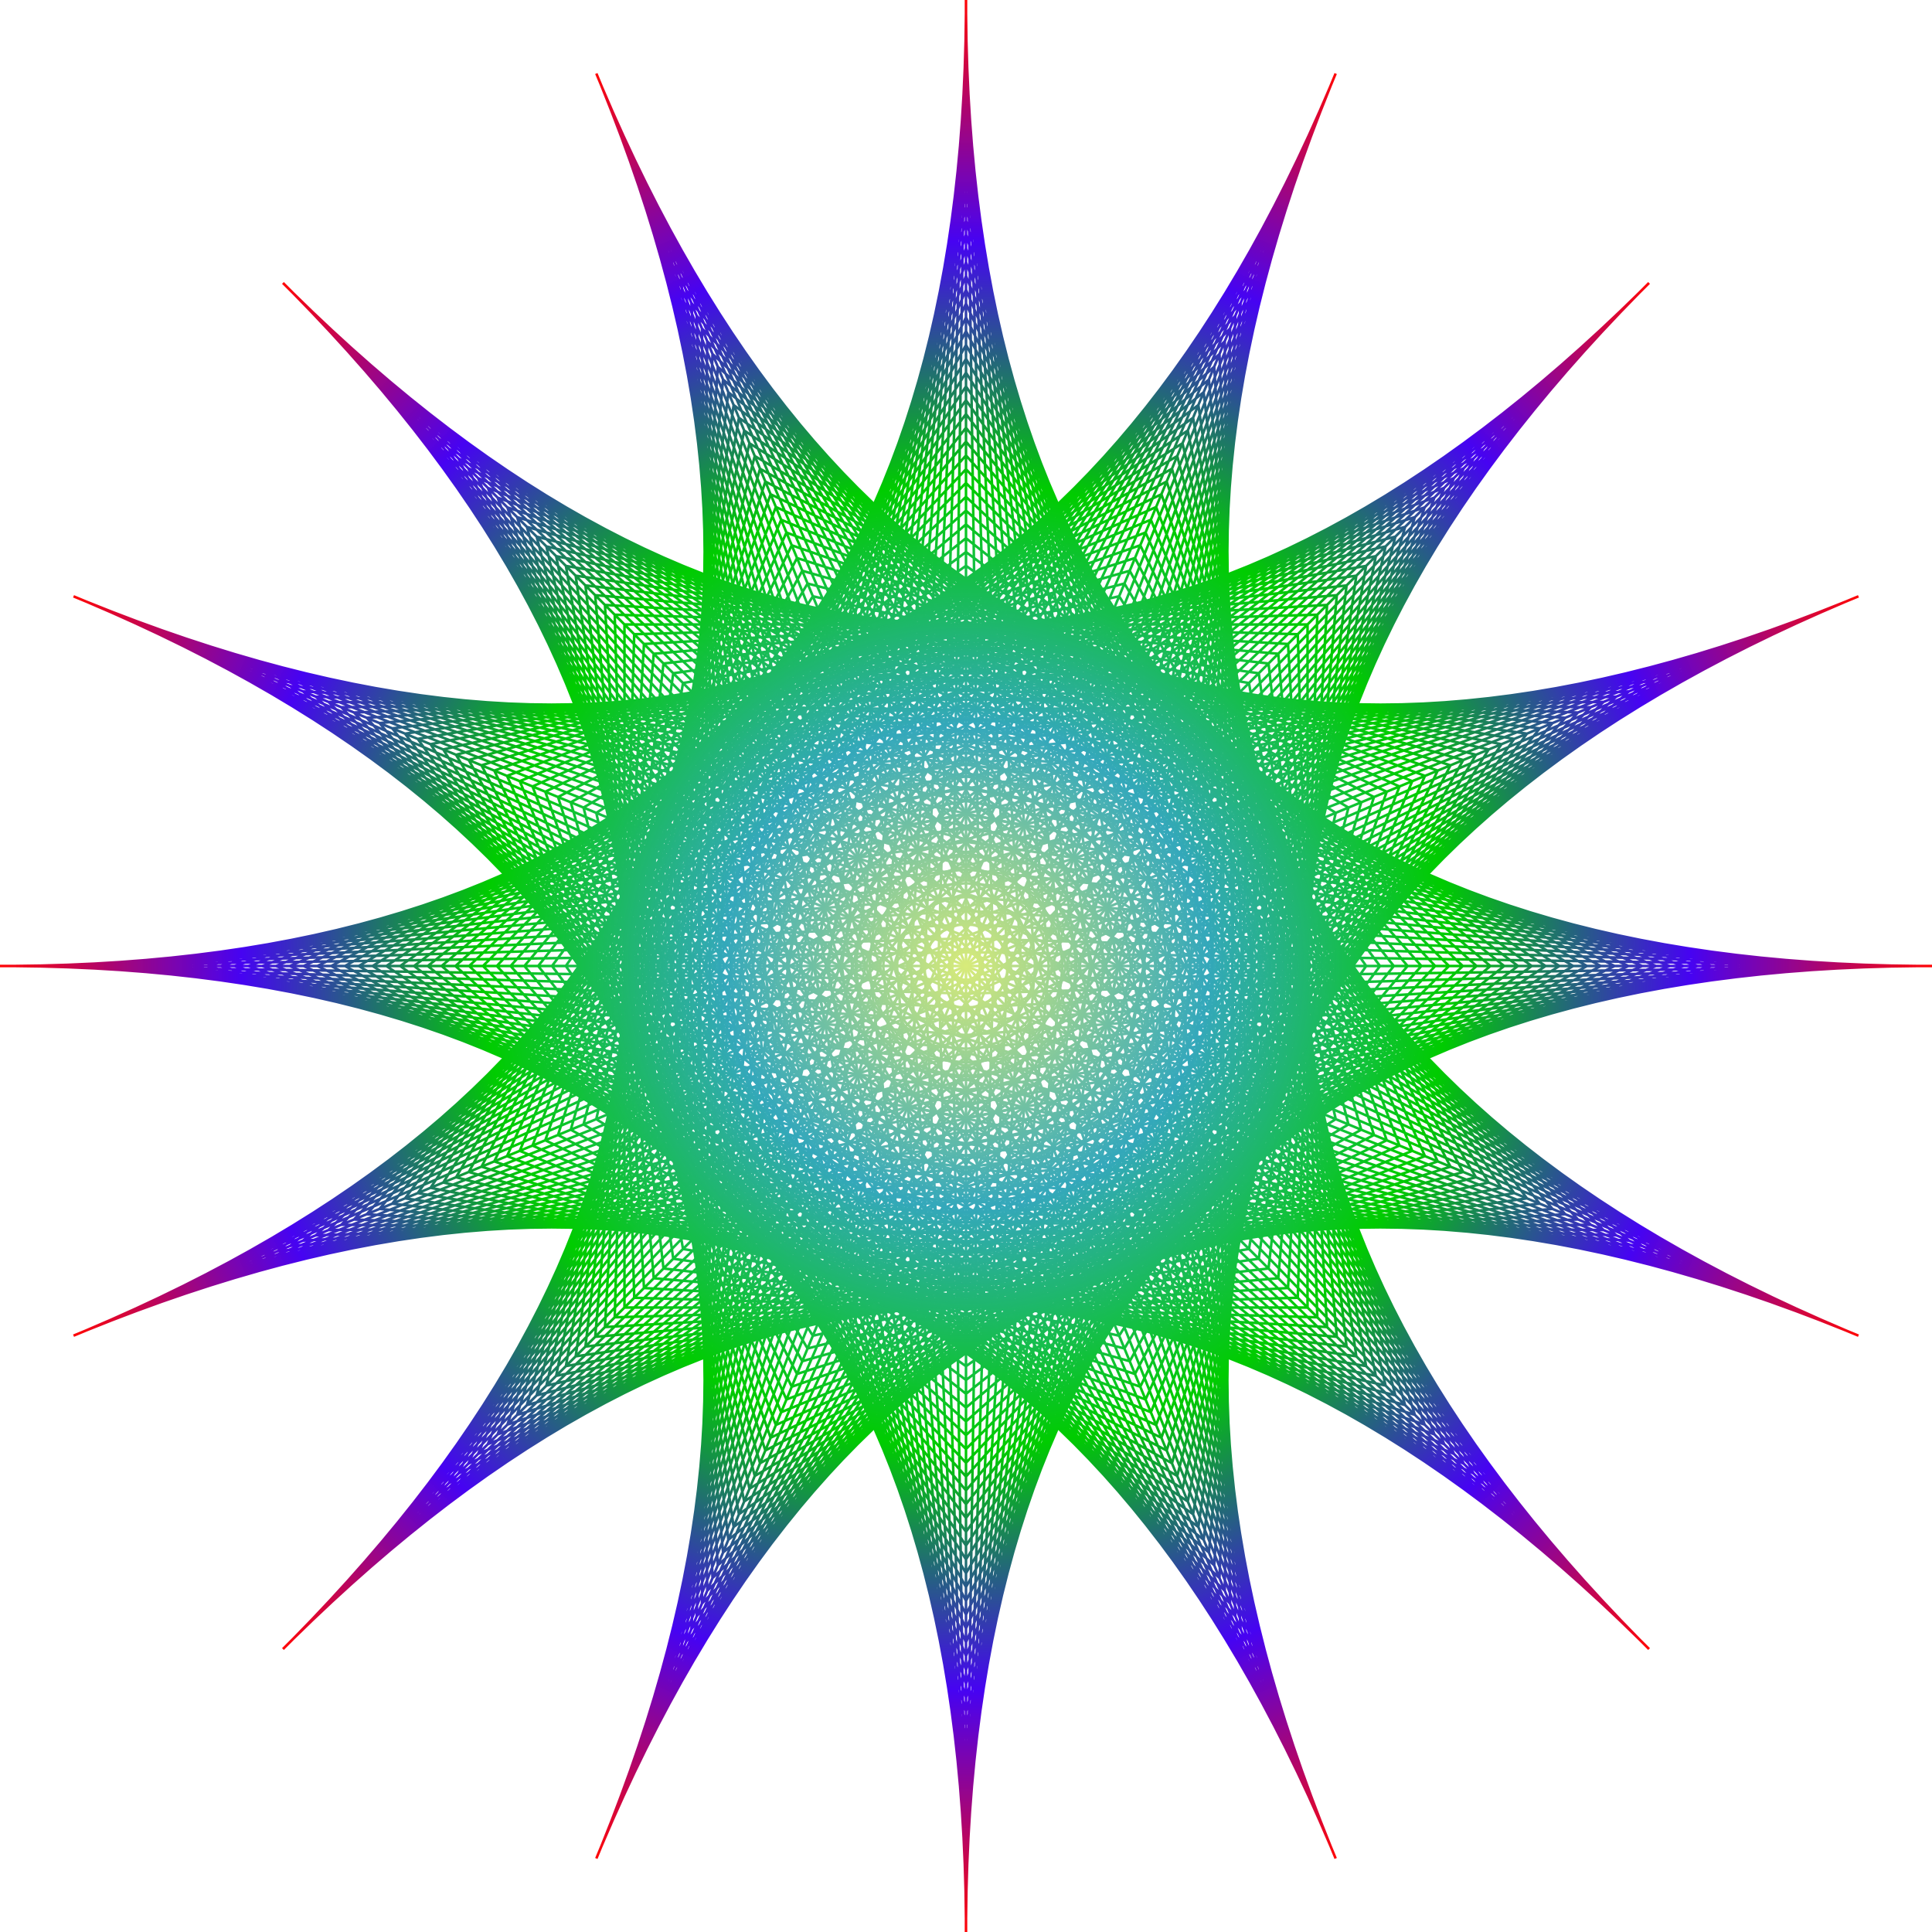 <?xml version="1.0" encoding="UTF-8" standalone="no"?>
<svg
   xmlns:dc="http://purl.org/dc/elements/1.1/"
   xmlns:cc="http://creativecommons.org/ns#"
   xmlns:rdf="http://www.w3.org/1999/02/22-rdf-syntax-ns#"
   xmlns:svg="http://www.w3.org/2000/svg"
   xmlns="http://www.w3.org/2000/svg"
   xmlns:xlink="http://www.w3.org/1999/xlink"
   xmlns:sodipodi="http://sodipodi.sourceforge.net/DTD/sodipodi-0.dtd"
   xmlns:inkscape="http://www.inkscape.org/namespaces/inkscape"
   width="200mm"
   height="200mm"
   viewBox="0 0 200 200"
   version="1.1"
   id="svg8"
   sodipodi:docname="16points.svg"
   inkscape:version="1.0.2 (e86c8708, 2021-01-15)">
  <defs
     id="defs2">
    <linearGradient
       inkscape:collect="always"
       id="linearGradient995">
      <stop
         style="stop-color:#d8eb7a;stop-opacity:1"
         offset="0"
         id="stop985" />
      <stop
         style="stop-color:#34a8bb;stop-opacity:0.992"
         offset="0.25"
         id="stop987" />
      <stop
         style="stop-color:#00cc00;stop-opacity:1"
         offset="0.5"
         id="stop989" />
      <stop
         style="stop-color:#4603f2;stop-opacity:1"
         offset="0.75"
         id="stop991" />
      <stop
         style="stop-color:#ff0000;stop-opacity:0.976"
         offset="1"
         id="stop993" />
    </linearGradient>
    <linearGradient
       inkscape:collect="always"
       id="linearGradient965">
      <stop
         style="stop-color:#d8eb7a;stop-opacity:1"
         offset="0"
         id="stop961" />
      <stop
         style="stop-color:#9aa8bb;stop-opacity:0"
         offset="0.25"
         id="stop971" />
      <stop
         style="stop-color:#000000;stop-opacity:0.498;"
         offset="0.5"
         id="stop969" />
      <stop
         style="stop-color:#000000;stop-opacity:0.247;"
         offset="0.75"
         id="stop973" />
      <stop
         style="stop-color:#ff0000;stop-opacity:0.976"
         offset="1"
         id="stop963" />
    </linearGradient>
    <radialGradient
       inkscape:collect="always"
       xlink:href="#linearGradient965"
       id="radialGradient967"
       cx="105"
       cy="148.5"
       fx="105"
       fy="148.5"
       r="100"
       gradientUnits="userSpaceOnUse"
       gradientTransform="rotate(-45,105,148.5)" />
    <radialGradient
       inkscape:collect="always"
       xlink:href="#linearGradient995"
       id="radialGradient983"
       gradientUnits="userSpaceOnUse"
       cx="105"
       cy="148.5"
       fx="105"
       fy="148.5"
       r="100"
       gradientTransform="rotate(-45,105,148.5)" />
    <radialGradient
       inkscape:collect="always"
       xlink:href="#linearGradient965"
       id="radialGradient999"
       gradientUnits="userSpaceOnUse"
       cx="105"
       cy="148.5"
       fx="105"
       fy="148.5"
       r="100" />
    <radialGradient
       inkscape:collect="always"
       xlink:href="#linearGradient995"
       id="radialGradient1001"
       gradientUnits="userSpaceOnUse"
       cx="105"
       cy="148.5"
       fx="105"
       fy="148.5"
       r="100" />
    <radialGradient
       inkscape:collect="always"
       xlink:href="#linearGradient965"
       id="radialGradient1005"
       gradientUnits="userSpaceOnUse"
       cx="105"
       cy="148.5"
       fx="105"
       fy="148.5"
       r="100"
       gradientTransform="rotate(22.5,105,148.5)" />
    <radialGradient
       inkscape:collect="always"
       xlink:href="#linearGradient995"
       id="radialGradient1007"
       gradientUnits="userSpaceOnUse"
       cx="105"
       cy="148.5"
       fx="105"
       fy="148.5"
       r="100"
       gradientTransform="rotate(22.5,105,148.5)" />
    <radialGradient
       inkscape:collect="always"
       xlink:href="#linearGradient965"
       id="radialGradient1011"
       gradientUnits="userSpaceOnUse"
       gradientTransform="rotate(67.5,105,148.5)"
       cx="105"
       cy="148.5"
       fx="105"
       fy="148.5"
       r="100" />
    <radialGradient
       inkscape:collect="always"
       xlink:href="#linearGradient995"
       id="radialGradient1013"
       gradientUnits="userSpaceOnUse"
       gradientTransform="rotate(67.5,105,148.5)"
       cx="105"
       cy="148.5"
       fx="105"
       fy="148.5"
       r="100" />
  </defs>
  <sodipodi:namedview
     id="base"
     pagecolor="#ffffff"
     bordercolor="#666666"
     borderopacity="1.0"
     inkscape:pageopacity="0.0"
     inkscape:pageshadow="2"
     inkscape:zoom="0.70514596"
     inkscape:cx="377.95276"
     inkscape:cy="377.95276"
     inkscape:document-units="mm"
     inkscape:current-layer="layer1"
     inkscape:document-rotation="0"
     showgrid="false"
     inkscape:window-width="1252"
     inkscape:window-height="747"
     inkscape:window-x="0"
     inkscape:window-y="25"
     inkscape:window-maximized="0"
     fit-margin-top="0"
     fit-margin-left="0"
     fit-margin-right="0"
     fit-margin-bottom="0" />
  <g
     inkscape:label="Layer 1"
     inkscape:groupmode="layer"
     id="layer1"
     transform="translate(-5,-48.5)">
    <g
       id="g1019">
      <path
         d="M 34.289,77.789 105,148.5 m 0,0 70.711,70.711 m -141.421,0 L 105,148.5 m 0,0 70.711,-70.711 M 105,148.5 175.711,77.789 M 105,148.5 34.289,219.211 M 105,148.5 34.289,219.211 M 105,148.5 175.711,77.789 M 106.01,149.51 174.701,78.799 M 106.01,149.51 35.299,218.201 M 103.99,147.49 35.299,218.201 M 103.99,147.49 174.701,78.799 M 107.02,150.52 173.69,79.81 M 107.02,150.52 36.31,217.19 M 102.98,146.48 36.31,217.19 M 102.98,146.48 173.69,79.81 M 108.03,151.53 172.68,80.82 M 108.03,151.53 37.32,216.18 M 101.97,145.47 37.32,216.18 M 101.97,145.47 172.68,80.82 M 109.041,152.541 171.67,81.83 M 109.041,152.541 38.33,215.17 M 100.959,144.459 38.33,215.17 M 100.959,144.459 171.67,81.83 M 110.051,153.551 170.66,82.84 M 110.051,153.551 39.34,214.16 M 99.949,143.449 39.34,214.16 M 99.949,143.449 170.66,82.84 M 111.061,154.561 169.65,83.85 M 111.061,154.561 40.35,213.15 M 98.939,142.439 40.35,213.15 M 98.939,142.439 169.65,83.85 M 112.071,155.571 168.64,84.86 M 112.071,155.571 41.36,212.14 M 97.929,141.429 41.36,212.14 M 97.929,141.429 168.64,84.86 M 113.081,156.581 167.629,85.871 M 113.081,156.581 42.371,211.129 M 96.919,140.419 42.371,211.129 M 96.919,140.419 167.629,85.871 M 114.091,157.591 166.619,86.881 M 114.091,157.591 43.381,210.119 M 95.909,139.409 43.381,210.119 M 95.909,139.409 166.619,86.881 M 115.102,158.602 165.609,87.891 M 115.102,158.602 44.391,209.109 M 94.898,138.398 44.391,209.109 M 94.898,138.398 165.609,87.891 M 116.112,159.612 164.599,88.901 M 116.112,159.612 45.401,208.099 M 93.888,137.388 45.401,208.099 M 93.888,137.388 164.599,88.901 M 117.122,160.622 163.589,89.911 M 117.122,160.622 46.411,207.089 M 92.878,136.378 46.411,207.089 M 92.878,136.378 163.589,89.911 m -45.457,71.721 44.447,-70.711 m -44.447,70.711 -70.711,44.447 m 44.447,-70.711 -44.447,70.711 m 44.447,-70.711 70.711,-44.447 m -43.437,71.721 42.426,-70.711 m -42.426,70.711 -70.711,42.426 M 90.858,134.358 48.431,205.069 M 90.858,134.358 161.569,91.931 m -41.416,71.721 40.406,-70.711 m -40.406,70.711 -70.711,40.406 M 89.848,133.348 49.442,204.058 M 89.848,133.348 160.558,92.942 m -39.396,71.721 38.386,-70.711 m -38.386,70.711 -70.711,38.386 m 38.386,-70.711 -38.386,70.711 m 38.386,-70.711 70.711,-38.386 m -37.376,71.721 36.365,-70.711 m -36.365,70.711 -70.711,36.365 M 87.827,131.327 51.462,202.038 M 87.827,131.327 158.538,94.962 m -35.355,71.721 34.345,-70.711 m -34.345,70.711 -70.711,34.345 M 86.817,130.317 52.472,201.028 M 86.817,130.317 157.528,95.972 M 124.193,167.693 156.518,96.982 M 124.193,167.693 53.482,200.018 M 85.807,129.307 53.482,200.018 M 85.807,129.307 156.518,96.982 M 125.203,168.703 155.508,97.992 M 125.203,168.703 54.492,199.008 M 84.797,128.297 54.492,199.008 M 84.797,128.297 155.508,97.992 M 126.213,169.713 154.497,99.003 M 126.213,169.713 55.503,197.997 m 28.284,-70.711 -28.284,70.711 M 83.787,127.287 154.497,99.003 m -27.274,71.721 26.264,-70.711 m -26.264,70.711 -70.711,26.264 m 26.264,-70.711 -26.264,70.711 m 26.264,-70.711 70.711,-26.264 m -25.254,71.721 24.244,-70.711 m -24.244,70.711 -70.711,24.244 m 24.244,-70.711 -24.244,70.711 m 24.244,-70.711 70.711,-24.244 m -23.234,71.721 22.223,-70.711 m -22.223,70.711 -70.711,22.223 m 22.223,-70.711 -22.223,70.711 m 22.223,-70.711 70.711,-22.223 m -21.213,71.721 20.203,-70.711 m -20.203,70.711 -70.711,20.203 m 20.203,-70.711 -20.203,70.711 m 20.203,-70.711 70.711,-20.203 m -19.193,71.721 18.183,-70.711 m -18.183,70.711 -70.711,18.183 M 78.736,122.236 60.553,192.947 m 18.183,-70.711 70.711,-18.183 m -17.173,71.721 16.162,-70.711 m -16.162,70.711 -70.711,16.162 m 16.162,-70.711 -16.162,70.711 m 16.162,-70.711 70.711,-16.162 m -15.152,71.721 14.142,-70.711 m -14.142,70.711 -70.711,14.142 m 14.142,-70.711 -14.142,70.711 m 14.142,-70.711 70.711,-14.142 m -13.132,71.721 12.122,-70.711 m -12.122,70.711 -70.711,12.122 M 75.706,119.206 63.584,189.916 M 75.706,119.206 146.416,107.084 M 135.305,178.805 145.406,108.094 M 135.305,178.805 64.594,188.906 M 74.695,118.195 64.594,188.906 M 74.695,118.195 145.406,108.094 m -9.091,71.721 8.081,-70.711 m -8.081,70.711 -70.711,8.081 m 8.081,-70.711 -8.081,70.711 m 8.081,-70.711 70.711,-8.081 m -7.071,71.721 6.061,-70.711 m -6.061,70.711 -70.711,6.061 m 6.061,-70.711 -6.061,70.711 m 6.061,-70.711 70.711,-6.061 m -5.051,71.721 4.041,-70.711 m -4.041,70.711 -70.711,4.041 m 4.041,-70.711 -4.041,70.711 m 4.041,-70.711 70.711,-4.041 m -3.03,71.721 2.02,-70.711 m -2.02,70.711 -70.711,2.02 m 2.02,-70.711 -2.02,70.711 m 2.02,-70.711 70.711,-2.02 m -1.01,71.721 v -70.711 m 0,70.711 H 69.645 m 0,-70.711 v 70.711 m 0,-70.711 h 70.711 m 1.01,71.721 -2.02,-70.711 m 2.02,70.711 -70.711,-2.02 m -2.02,-70.711 2.02,70.711 m -2.02,-70.711 70.711,2.02 m 3.03,71.721 -4.041,-70.711 m 4.041,70.711 -70.711,-4.041 m -4.041,-70.711 4.041,70.711 m -4.041,-70.711 70.711,4.041 m 5.051,71.721 -6.061,-70.711 m 6.061,70.711 -70.711,-6.061 m -6.061,-70.711 6.061,70.711 m -6.061,-70.711 70.711,6.061 m 7.071,71.721 -8.081,-70.711 m 8.081,70.711 -70.711,-8.081 m -8.081,-70.711 8.081,70.711 m -8.081,-70.711 70.711,8.081 m 9.091,71.721 -10.102,-70.711 M 145.406,188.906 74.695,178.805 m -10.102,-70.711 10.102,70.711 m -10.102,-70.711 70.711,10.102 m 11.112,71.721 -12.122,-70.711 m 12.122,70.711 -70.711,-12.122 m -12.122,-70.711 12.122,70.711 m -12.122,-70.711 70.711,12.122 m 13.132,71.721 -14.142,-70.711 m 14.142,70.711 -70.711,-14.142 m -14.142,-70.711 14.142,70.711 m -14.142,-70.711 70.711,14.142 m 15.152,71.721 -16.162,-70.711 m 16.162,70.711 -70.711,-16.162 m -16.162,-70.711 16.162,70.711 m -16.162,-70.711 70.711,16.162 m 17.173,71.721 -18.183,-70.711 m 18.183,70.711 -70.711,-18.183 m -18.183,-70.711 18.183,70.711 m -18.183,-70.711 70.711,18.183 m 19.193,71.721 -20.203,-70.711 m 20.203,70.711 -70.711,-20.203 m -20.203,-70.711 20.203,70.711 m -20.203,-70.711 70.711,20.203 m 21.213,71.721 -22.223,-70.711 m 22.223,70.711 -70.711,-22.223 m -22.223,-70.711 22.223,70.711 m -22.223,-70.711 70.711,22.223 m 23.234,71.721 -24.244,-70.711 m 24.244,70.711 -70.711,-24.244 m -24.244,-70.711 24.244,70.711 m -24.244,-70.711 70.711,24.244 m 25.254,71.721 -26.264,-70.711 m 26.264,70.711 -70.711,-26.264 M 56.513,100.013 82.777,170.723 M 56.513,100.013 127.223,126.277 M 154.497,197.997 126.213,127.287 M 154.497,197.997 83.787,169.713 M 55.503,99.003 83.787,169.713 M 55.503,99.003 126.213,127.287 m 29.294,71.721 -30.305,-70.711 m 30.305,70.711 -70.711,-30.305 M 54.492,97.992 84.797,168.703 M 54.492,97.992 125.203,128.297 M 156.518,200.018 124.193,129.307 M 156.518,200.018 85.807,167.693 M 53.482,96.982 85.807,167.693 M 53.482,96.982 124.193,129.307 m 33.335,71.721 -34.345,-70.711 m 34.345,70.711 -70.711,-34.345 M 52.472,95.972 86.817,166.683 M 52.472,95.972 l 70.711,34.345 m 35.355,71.721 -36.365,-70.711 m 36.365,70.711 -70.711,-36.365 M 51.462,94.962 87.827,165.673 M 51.462,94.962 122.173,131.327 m 37.376,71.721 -38.386,-70.711 m 38.386,70.711 -70.711,-38.386 M 50.452,93.952 88.838,164.662 m -38.386,-70.711 70.711,38.386 m 39.396,71.721 -40.406,-70.711 m 40.406,70.711 -70.711,-40.406 M 49.442,92.942 89.848,163.652 M 49.442,92.942 120.152,133.348 m 41.416,71.721 -42.426,-70.711 m 42.426,70.711 -70.711,-42.426 M 48.431,91.931 90.858,162.642 M 48.431,91.931 119.142,134.358 m 43.437,71.721 -44.447,-70.711 m 44.447,70.711 -70.711,-44.447 M 47.421,90.921 91.868,161.632 M 47.421,90.921 118.132,135.368 m 45.457,71.721 -46.467,-70.711 m 46.467,70.711 -70.711,-46.467 M 46.411,89.911 92.878,160.622 M 46.411,89.911 117.122,136.378 M 164.599,208.099 116.112,137.388 M 164.599,208.099 93.888,159.612 M 45.401,88.901 93.888,159.612 M 45.401,88.901 116.112,137.388 m 49.497,71.721 -50.508,-70.711 m 50.508,70.711 -70.711,-50.508 M 44.391,87.891 94.898,158.602 M 44.391,87.891 115.102,138.398 m 51.518,71.721 -52.528,-70.711 m 52.528,70.711 -70.711,-52.528 M 43.381,86.881 95.909,157.591 M 43.381,86.881 114.091,139.409 m 53.538,71.721 -54.548,-70.711 m 54.548,70.711 -70.711,-54.548 M 42.371,85.871 96.919,156.581 M 42.371,85.871 113.081,140.419 m 55.558,71.721 -56.569,-70.711 m 56.569,70.711 -70.711,-56.569 M 41.36,84.86 97.929,155.571 M 41.36,84.86 112.071,141.429 m 57.579,71.721 -58.589,-70.711 m 58.589,70.711 -70.711,-58.589 M 40.35,83.85 98.939,154.561 M 40.35,83.85 111.061,142.439 m 59.599,71.721 -60.609,-70.711 m 60.609,70.711 -70.711,-60.609 M 39.34,82.84 99.949,153.551 M 39.34,82.84 110.051,143.449 m 61.619,71.721 -62.629,-70.711 m 62.629,70.711 -70.711,-62.629 M 38.33,81.83 100.959,152.541 M 38.33,81.83 109.041,144.459 m 63.64,71.721 -64.65,-70.711 m 64.65,70.711 -70.711,-64.65 M 37.32,80.82 101.97,151.53 M 37.32,80.82 108.03,145.47 M 173.69,217.19 107.02,146.48 M 173.69,217.19 102.98,150.52 M 36.31,79.81 102.98,150.52 M 36.31,79.81 107.02,146.48 m 67.68,71.721 -68.69,-70.711 m 68.69,70.711 -70.711,-68.69 M 35.299,78.799 103.99,149.51 M 35.299,78.799 106.01,147.49"
         style="fill:url(#radialGradient967);fill-opacity:1;stroke:url(#radialGradient983);stroke-width:0.265;stroke-linecap:butt;stroke-linejoin:miter;stroke-opacity:1"
         id="path133" />
      <path
         d="M 105,48.5 V 148.5 m 0,0 v 100 M 5,148.5 H 105 m 0,0 h 100 m -100,0 h 100 m -100,0 H 5 M 105,148.5 H 5 M 105,148.5 H 205 M 105,149.929 203.571,148.5 M 105,149.929 6.429,148.5 M 105,147.071 6.429,148.5 M 105,147.071 203.571,148.5 M 105,151.357 202.143,148.5 M 105,151.357 7.857,148.5 M 105,145.643 7.857,148.5 M 105,145.643 202.143,148.5 M 105,152.786 200.714,148.5 M 105,152.786 9.286,148.5 M 105,144.214 9.286,148.5 M 105,144.214 200.714,148.5 M 105,154.214 199.286,148.5 M 105,154.214 10.714,148.5 M 105,142.786 10.714,148.5 M 105,142.786 199.286,148.5 M 105,155.643 197.857,148.5 M 105,155.643 12.143,148.5 M 105,141.357 12.143,148.5 M 105,141.357 197.857,148.5 M 105,157.071 196.429,148.5 M 105,157.071 13.571,148.5 M 105,139.929 13.571,148.5 M 105,139.929 196.429,148.5 M 105,158.5 l 90,-10 m -90,10 -90,-10 m 90,-10 -90,10 m 90,-10 90,10 M 105,159.929 193.571,148.5 M 105,159.929 16.429,148.5 M 105,137.071 16.429,148.5 M 105,137.071 193.571,148.5 M 105,161.357 192.143,148.5 M 105,161.357 17.857,148.5 M 105,135.643 17.857,148.5 M 105,135.643 192.143,148.5 M 105,162.786 190.714,148.5 M 105,162.786 19.286,148.5 M 105,134.214 19.286,148.5 M 105,134.214 190.714,148.5 M 105,164.214 189.286,148.5 M 105,164.214 20.714,148.5 M 105,132.786 20.714,148.5 M 105,132.786 189.286,148.5 M 105,165.643 187.857,148.5 M 105,165.643 22.143,148.5 M 105,131.357 22.143,148.5 M 105,131.357 187.857,148.5 M 105,167.071 186.429,148.5 M 105,167.071 23.571,148.5 M 105,129.929 23.571,148.5 M 105,129.929 186.429,148.5 M 105,168.5 185,148.5 M 105,168.5 25,148.5 M 105,128.5 25,148.5 M 105,128.5 l 80,20 M 105,169.929 183.571,148.5 M 105,169.929 26.429,148.5 M 105,127.071 26.429,148.5 M 105,127.071 183.571,148.5 M 105,171.357 182.143,148.5 M 105,171.357 27.857,148.5 M 105,125.643 27.857,148.5 M 105,125.643 182.143,148.5 M 105,172.786 180.714,148.5 M 105,172.786 29.286,148.5 M 105,124.214 29.286,148.5 M 105,124.214 180.714,148.5 M 105,174.214 179.286,148.5 M 105,174.214 30.714,148.5 M 105,122.786 30.714,148.5 M 105,122.786 179.286,148.5 M 105,175.643 177.857,148.5 M 105,175.643 32.143,148.5 M 105,121.357 32.143,148.5 M 105,121.357 177.857,148.5 M 105,177.071 176.429,148.5 M 105,177.071 33.571,148.5 M 105,119.929 33.571,148.5 M 105,119.929 176.429,148.5 M 105,178.5 175,148.5 M 105,178.5 35,148.5 M 105,118.5 35,148.5 M 105,118.5 l 70,30 M 105,179.929 173.571,148.5 M 105,179.929 36.429,148.5 M 105,117.071 36.429,148.5 M 105,117.071 173.571,148.5 M 105,181.357 172.143,148.5 M 105,181.357 37.857,148.5 M 105,115.643 37.857,148.5 M 105,115.643 172.143,148.5 M 105,182.786 170.714,148.5 M 105,182.786 39.286,148.5 M 105,114.214 39.286,148.5 M 105,114.214 170.714,148.5 M 105,184.214 169.286,148.5 M 105,184.214 40.714,148.5 M 105,112.786 40.714,148.5 M 105,112.786 169.286,148.5 M 105,185.643 167.857,148.5 M 105,185.643 42.143,148.5 M 105,111.357 42.143,148.5 M 105,111.357 167.857,148.5 M 105,187.071 166.429,148.5 M 105,187.071 43.571,148.5 M 105,109.929 43.571,148.5 M 105,109.929 166.429,148.5 M 105,188.5 l 60,-40 m -60,40 -60,-40 M 105,108.5 45,148.5 M 105,108.5 l 60,40 M 105,189.929 163.571,148.5 M 105,189.929 46.429,148.5 M 105,107.071 46.429,148.5 M 105,107.071 163.571,148.5 M 105,191.357 162.143,148.5 M 105,191.357 47.857,148.5 M 105,105.643 47.857,148.5 M 105,105.643 162.143,148.5 M 105,192.786 160.714,148.5 M 105,192.786 49.286,148.5 M 105,104.214 49.286,148.5 M 105,104.214 160.714,148.5 M 105,194.214 159.286,148.5 M 105,194.214 50.714,148.5 M 105,102.786 50.714,148.5 M 105,102.786 159.286,148.5 M 105,195.643 157.857,148.5 M 105,195.643 52.143,148.5 M 105,101.357 52.143,148.5 M 105,101.357 157.857,148.5 M 105,197.071 156.429,148.5 M 105,197.071 53.571,148.5 M 105,99.929 53.571,148.5 M 105,99.929 156.429,148.5 M 105,198.5 l 50,-50 m -50,50 -50,-50 M 105,98.5 55,148.5 M 105,98.5 155,148.5 M 105,199.929 153.571,148.5 M 105,199.929 56.429,148.5 M 105,97.071 56.429,148.5 M 105,97.071 153.571,148.5 M 105,201.357 152.143,148.5 M 105,201.357 57.857,148.5 M 105,95.643 57.857,148.5 M 105,95.643 152.143,148.5 M 105,202.786 150.714,148.5 M 105,202.786 59.286,148.5 M 105,94.214 59.286,148.5 M 105,94.214 150.714,148.5 M 105,204.214 149.286,148.5 M 105,204.214 60.714,148.5 M 105,92.786 60.714,148.5 M 105,92.786 149.286,148.5 M 105,205.643 147.857,148.5 M 105,205.643 62.143,148.5 M 105,91.357 62.143,148.5 M 105,91.357 147.857,148.5 M 105,207.071 146.429,148.5 M 105,207.071 63.571,148.5 M 105,89.929 63.571,148.5 M 105,89.929 146.429,148.5 M 105,208.5 l 40,-60 m -40,60 -40,-60 M 105,88.5 65,148.5 M 105,88.5 145,148.5 M 105,209.929 143.571,148.5 M 105,209.929 66.429,148.5 M 105,87.071 66.429,148.5 M 105,87.071 143.571,148.5 M 105,211.357 142.143,148.5 M 105,211.357 67.857,148.5 M 105,85.643 67.857,148.5 M 105,85.643 142.143,148.5 M 105,212.786 140.714,148.5 M 105,212.786 69.286,148.5 M 105,84.214 69.286,148.5 M 105,84.214 140.714,148.5 M 105,214.214 139.286,148.5 M 105,214.214 70.714,148.5 M 105,82.786 70.714,148.5 M 105,82.786 139.286,148.5 M 105,215.643 137.857,148.5 M 105,215.643 72.143,148.5 M 105,81.357 72.143,148.5 M 105,81.357 137.857,148.5 M 105,217.071 136.429,148.5 M 105,217.071 73.571,148.5 M 105,79.929 73.571,148.5 M 105,79.929 136.429,148.5 M 105,218.5 135,148.5 M 105,218.5 75,148.5 M 105,78.5 75,148.5 M 105,78.5 135,148.5 M 105,219.929 133.571,148.5 M 105,219.929 76.429,148.5 M 105,77.071 76.429,148.5 M 105,77.071 133.571,148.5 M 105,221.357 132.143,148.5 M 105,221.357 77.857,148.5 M 105,75.643 77.857,148.5 M 105,75.643 132.143,148.5 M 105,222.786 130.714,148.5 M 105,222.786 79.286,148.5 M 105,74.214 79.286,148.5 M 105,74.214 130.714,148.5 M 105,224.214 129.286,148.5 M 105,224.214 80.714,148.5 M 105,72.786 80.714,148.5 M 105,72.786 129.286,148.5 M 105,225.643 127.857,148.5 M 105,225.643 82.143,148.5 M 105,71.357 82.143,148.5 M 105,71.357 127.857,148.5 M 105,227.071 126.429,148.5 M 105,227.071 83.571,148.5 M 105,69.929 83.571,148.5 M 105,69.929 126.429,148.5 M 105,228.5 l 20,-80 M 105,228.5 85,148.5 M 105,68.5 85,148.5 M 105,68.5 125,148.5 M 105,229.929 123.571,148.5 M 105,229.929 86.429,148.5 M 105,67.071 86.429,148.5 M 105,67.071 123.571,148.5 M 105,231.357 122.143,148.5 M 105,231.357 87.857,148.5 M 105,65.643 87.857,148.5 M 105,65.643 122.143,148.5 M 105,232.786 120.714,148.5 M 105,232.786 89.286,148.5 M 105,64.214 89.286,148.5 M 105,64.214 120.714,148.5 M 105,234.214 119.286,148.5 M 105,234.214 90.714,148.5 M 105,62.786 90.714,148.5 M 105,62.786 119.286,148.5 M 105,235.643 117.857,148.5 M 105,235.643 92.143,148.5 M 105,61.357 92.143,148.5 M 105,61.357 117.857,148.5 M 105,237.071 116.429,148.5 M 105,237.071 93.571,148.5 M 105,59.929 93.571,148.5 M 105,59.929 116.429,148.5 M 105,238.5 l 10,-90 m -10,90 -10,-90 M 105,58.5 95,148.5 M 105,58.5 115,148.5 M 105,239.929 113.571,148.5 M 105,239.929 96.429,148.5 M 105,57.071 96.429,148.5 M 105,57.071 113.571,148.5 M 105,241.357 112.143,148.5 M 105,241.357 97.857,148.5 M 105,55.643 97.857,148.5 M 105,55.643 112.143,148.5 m -7.143,94.286 5.714,-94.286 m -5.714,94.286 L 99.286,148.5 M 105,54.214 99.286,148.5 M 105,54.214 110.714,148.5 M 105,244.214 109.286,148.5 M 105,244.214 100.714,148.5 M 105,52.786 100.714,148.5 M 105,52.786 109.286,148.5 M 105,245.643 107.857,148.5 M 105,245.643 102.143,148.5 M 105,51.357 102.143,148.5 M 105,51.357 107.857,148.5 M 105,247.071 106.429,148.5 M 105,247.071 103.571,148.5 M 105,49.929 103.571,148.5 M 105,49.929 106.429,148.5"
         style="fill:url(#radialGradient999);fill-opacity:1;stroke:url(#radialGradient1001);stroke-width:0.265;stroke-linecap:butt;stroke-linejoin:miter;stroke-opacity:1"
         id="path997" />
      <path
         d="M 143.268,56.112 105,148.5 m 0,0 -38.268,92.388 M 12.612,110.232 105,148.5 m 0,0 92.388,38.268 M 105,148.5 197.388,186.768 M 105,148.5 12.612,110.232 M 105,148.5 12.612,110.232 M 105,148.5 l 92.388,38.268 m -92.935,-36.949 91.615,36.402 M 104.453,149.82 13.932,110.778 m 91.615,36.402 -91.615,-36.402 m 91.615,36.402 90.521,39.041 m -92.162,-35.082 90.842,34.535 M 103.907,151.14 15.252,111.325 m 90.842,34.535 -90.842,-34.535 m 90.842,34.535 88.655,39.815 m -91.388,-33.215 90.069,32.669 M 103.36,152.459 16.572,111.872 m 90.069,32.669 -90.069,-32.669 m 90.069,32.669 86.788,40.588 m -90.615,-31.349 89.295,30.802 m -89.295,-30.802 -84.922,-41.361 m 89.295,30.802 -89.295,-30.802 m 89.295,30.802 84.922,41.361 m -89.842,-29.482 88.522,28.936 M 102.267,155.099 19.211,112.965 m 88.522,28.936 -88.522,-28.936 m 88.522,28.936 83.055,42.134 m -89.069,-27.616 87.749,27.069 M 101.72,156.419 20.531,113.512 M 108.28,140.581 20.531,113.512 m 87.749,27.069 81.189,42.907 m -88.296,-25.749 86.976,25.203 M 101.173,157.739 21.851,114.058 M 108.827,139.261 21.851,114.058 m 86.976,25.203 79.322,43.68 m -87.523,-23.883 86.203,23.336 m -86.203,-23.336 -77.456,-44.453 m 86.203,23.336 -86.203,-23.336 m 86.203,23.336 77.456,44.453 m -86.75,-22.016 85.43,21.47 M 100.08,160.378 24.49,115.152 m 85.43,21.47 -85.43,-21.47 m 85.43,21.47 75.589,45.227 M 99.533,161.698 184.19,181.301 M 99.533,161.698 25.81,115.699 M 110.467,135.302 25.81,115.699 m 84.657,19.603 73.723,46 M 98.986,163.018 182.87,180.755 M 98.986,163.018 27.13,116.245 M 111.014,133.982 27.13,116.245 m 83.883,17.737 71.856,46.773 m -84.43,-16.417 83.11,15.87 m -83.11,-15.87 -69.99,-47.546 m 83.11,15.87 -83.11,-15.87 m 83.11,15.87 69.99,47.546 m -83.657,-14.55 82.337,14.004 M 97.893,165.658 29.77,117.339 m 82.337,14.004 -82.337,-14.004 m 82.337,14.004 68.123,48.319 M 97.346,166.978 178.91,179.115 M 97.346,166.978 31.09,117.885 m 81.564,12.137 -81.564,-12.137 m 81.564,12.137 66.257,49.092 M 96.8,168.297 177.591,178.568 M 96.8,168.297 32.409,118.432 m 80.791,10.271 -80.791,-10.271 m 80.791,10.271 64.39,49.865 m -81.338,-8.951 80.018,8.404 M 96.253,169.617 33.729,118.979 m 80.018,8.404 -80.018,-8.404 m 80.018,8.404 62.524,50.639 m -80.564,-7.084 79.245,6.538 M 95.706,170.937 35.049,119.525 m 79.245,6.538 -79.245,-6.538 m 79.245,6.538 60.657,51.412 m -79.791,-5.218 78.471,4.671 m -78.471,-4.671 -58.791,-52.185 m 78.471,4.671 -78.471,-4.671 m 78.471,4.671 58.791,52.185 m -79.018,-3.351 77.698,2.804 M 94.613,173.577 37.689,120.619 m 77.698,2.804 -77.698,-2.804 m 77.698,2.804 56.924,52.958 m -78.245,-1.485 76.925,0.938 M 94.066,174.897 39.009,121.165 m 76.925,0.938 -76.925,-0.938 m 76.925,0.938 55.058,53.731 m -77.472,0.382 76.152,-0.929 m -76.152,0.929 -53.191,-54.504 m 76.152,-0.929 -76.152,0.929 m 76.152,-0.929 53.191,54.504 m -76.699,2.248 75.379,-2.795 m -75.379,2.795 -51.325,-55.277 m 75.379,-2.795 -75.379,2.795 m 75.379,-2.795 51.325,55.277 m -75.926,4.115 74.606,-4.662 m -74.606,4.662 -49.458,-56.05 m 74.606,-4.662 -74.606,4.662 m 74.606,-4.662 49.458,56.05 m -75.152,5.981 73.833,-6.528 m -73.833,6.528 -47.592,-56.824 m 73.833,-6.528 -73.833,6.528 m 73.833,-6.528 47.592,56.824 m -74.379,7.848 73.06,-8.395 M 91.333,181.496 45.608,123.899 m 73.06,-8.395 -73.06,8.395 m 73.06,-8.395 45.725,57.597 m -73.606,9.714 72.286,-10.261 M 90.786,182.816 46.928,124.446 m 72.286,-10.261 -72.286,10.261 m 72.286,-10.261 43.858,58.37 M 90.239,184.135 161.753,172.008 M 90.239,184.135 48.247,124.992 M 119.761,112.865 48.247,124.992 m 71.513,-12.128 41.992,59.143 M 89.693,185.455 160.433,171.461 M 89.693,185.455 49.567,125.539 m 70.74,-13.994 -70.74,13.994 m 70.74,-13.994 40.125,59.916 m -71.287,15.314 69.967,-15.861 m -69.967,15.861 -38.259,-60.689 m 69.967,-15.861 -69.967,15.861 m 69.967,-15.861 38.259,60.689 m -70.514,17.181 69.194,-17.727 m -69.194,17.727 -36.392,-61.462 m 69.194,-17.727 -69.194,17.727 m 69.194,-17.727 36.392,61.462 m -69.741,19.047 68.421,-19.594 m -68.421,19.594 -34.526,-62.236 m 68.421,-19.594 -68.421,19.594 m 68.421,-19.594 34.526,62.236 M 87.506,190.734 155.153,169.274 M 87.506,190.734 54.847,127.726 M 122.494,106.266 54.847,127.726 m 67.648,-21.46 32.659,63.009 M 86.959,192.054 153.834,168.728 M 86.959,192.054 56.166,128.272 m 66.874,-23.327 -66.874,23.327 m 66.874,-23.327 30.793,63.782 M 86.413,193.374 152.514,168.181 M 86.413,193.374 57.486,128.819 m 66.101,-25.193 -66.101,25.193 m 66.101,-25.193 28.926,64.555 M 85.866,194.694 151.194,167.634 M 85.866,194.694 58.806,129.366 m 65.328,-27.06 -65.328,27.06 m 65.328,-27.06 27.06,65.328 M 85.319,196.014 149.874,167.087 M 85.319,196.014 60.126,129.913 M 124.681,100.986 60.126,129.913 m 64.555,-28.926 25.193,66.101 M 84.772,197.334 148.554,166.541 M 84.772,197.334 61.446,130.459 M 125.228,99.666 61.446,130.459 M 125.228,99.666 148.554,166.541 M 84.226,198.653 147.234,165.994 M 84.226,198.653 62.766,131.006 M 125.774,98.347 62.766,131.006 M 125.774,98.347 147.234,165.994 M 83.679,199.973 145.915,165.447 M 83.679,199.973 64.085,131.553 M 126.321,97.027 64.085,131.553 m 62.236,-34.526 19.594,68.421 m -62.782,35.846 61.462,-36.392 m -61.462,36.392 -17.727,-69.194 M 126.868,95.707 65.405,132.099 m 61.462,-36.392 17.727,69.194 M 82.586,202.613 143.275,164.354 M 82.586,202.613 66.725,132.646 M 127.414,94.387 66.725,132.646 m 60.689,-38.259 15.861,69.967 M 82.039,203.933 141.955,163.807 M 82.039,203.933 68.045,133.193 M 127.961,93.067 68.045,133.193 M 127.961,93.067 141.955,163.807 M 81.492,205.253 140.635,163.261 M 81.492,205.253 69.365,133.739 M 128.508,91.747 69.365,133.739 M 128.508,91.747 140.635,163.261 M 80.946,206.572 139.316,162.714 M 80.946,206.572 70.684,134.286 M 129.054,90.428 70.684,134.286 M 129.054,90.428 139.316,162.714 M 80.399,207.892 137.996,162.167 M 80.399,207.892 72.004,134.833 M 129.601,89.108 72.004,134.833 m 57.597,-45.725 8.395,73.06 m -58.143,47.045 56.824,-47.592 M 79.852,209.212 73.324,135.379 M 130.148,87.788 73.324,135.379 m 56.824,-47.592 6.528,73.833 m -57.37,48.911 56.051,-49.458 M 79.306,210.532 74.644,135.926 M 130.694,86.468 74.644,135.926 m 56.051,-49.458 4.662,74.606 m -56.597,50.778 55.277,-51.325 M 78.759,211.852 75.964,136.473 M 131.241,85.148 75.964,136.473 m 55.277,-51.325 2.795,75.379 M 78.212,213.172 132.716,159.981 M 78.212,213.172 77.284,137.019 M 131.788,83.828 77.284,137.019 M 131.788,83.828 132.716,159.981 M 77.665,214.491 131.397,159.434 M 77.665,214.491 78.603,137.566 M 132.335,82.509 78.603,137.566 m 53.731,-55.058 -0.938,76.925 m -54.278,56.377 52.958,-56.924 m -52.958,56.924 2.804,-77.698 M 132.881,81.189 79.923,138.113 m 52.958,-56.924 -2.804,77.698 m -53.505,58.244 52.185,-58.791 m -52.185,58.791 4.671,-78.471 M 133.428,79.869 81.243,138.66 m 52.185,-58.791 -4.671,78.471 m -52.732,60.11 51.412,-60.657 m -51.412,60.657 6.538,-79.245 M 133.975,78.549 82.563,139.206 M 133.975,78.549 127.437,157.794 m -51.958,61.977 50.639,-62.524 m -50.639,62.524 8.404,-80.018 M 134.521,77.229 83.883,139.753 m 50.639,-62.524 -8.404,80.018 m -51.185,63.843 49.865,-64.39 m -49.865,64.39 10.271,-80.791 M 135.068,75.909 85.203,140.3 M 135.068,75.909 124.797,156.7 m -50.412,65.71 49.092,-66.257 M 74.385,222.41 86.522,140.846 M 135.615,74.59 86.522,140.846 M 135.615,74.59 123.478,156.154 M 73.839,223.73 122.158,155.607 M 73.839,223.73 87.842,141.393 M 136.161,73.27 87.842,141.393 M 136.161,73.27 122.158,155.607 M 73.292,225.05 120.838,155.06 M 73.292,225.05 89.162,141.94 M 136.708,71.95 89.162,141.94 M 136.708,71.95 120.838,155.06 M 72.745,226.37 119.518,154.514 M 72.745,226.37 90.482,142.486 M 137.255,70.63 90.482,142.486 M 137.255,70.63 119.518,154.514 M 72.199,227.69 118.198,153.967 M 72.199,227.69 91.802,143.033 M 137.801,69.31 91.802,143.033 M 137.801,69.31 118.198,153.967 m -46.546,75.043 45.227,-75.589 m -45.227,75.589 21.47,-85.43 M 138.348,67.99 93.122,143.58 M 138.348,67.99 116.878,153.42 M 71.105,230.329 115.559,152.874 M 71.105,230.329 94.441,144.126 M 138.895,66.671 94.441,144.126 M 138.895,66.671 115.559,152.874 M 70.558,231.649 114.239,152.327 M 70.558,231.649 95.761,144.673 M 139.442,65.351 95.761,144.673 M 139.442,65.351 114.239,152.327 M 70.012,232.969 112.919,151.78 M 70.012,232.969 97.081,145.22 M 139.988,64.031 97.081,145.22 M 139.988,64.031 112.919,151.78 m -43.454,82.509 42.134,-83.055 m -42.134,83.055 28.936,-88.522 M 140.535,62.711 98.401,145.767 M 140.535,62.711 111.599,151.233 M 68.918,235.609 110.279,150.687 M 68.918,235.609 99.721,146.313 M 141.082,61.391 99.721,146.313 M 141.082,61.391 110.279,150.687 m -41.908,86.242 40.588,-86.788 m -40.588,86.788 32.669,-90.069 m 40.588,-86.788 -40.588,86.788 m 40.588,-86.788 -32.669,90.069 M 67.825,238.248 107.64,149.593 M 67.825,238.248 102.36,147.407 m 39.815,-88.655 -39.815,88.655 m 39.815,-88.655 -34.535,90.842 m -40.361,89.975 39.041,-90.521 m -39.041,90.521 36.402,-91.615 m 39.041,-90.521 -39.041,90.521 m 39.041,-90.521 -36.402,91.615"
         style="fill:url(#radialGradient1005);fill-opacity:1;stroke:url(#radialGradient1007);stroke-width:0.265;stroke-linecap:butt;stroke-linejoin:miter;stroke-opacity:1"
         id="path1003" />
      <path
         d="M 197.388,110.232 105,148.5 m 0,0 -92.388,38.268 M 66.732,56.112 105,148.5 m 0,0 38.268,92.388 M 105,148.5 143.268,240.888 M 105,148.5 66.732,56.112 M 105,148.5 66.732,56.112 M 105,148.5 l 38.268,92.388 m -39.588,-91.841 39.041,90.521 M 103.68,149.047 67.278,57.432 M 106.32,147.953 67.278,57.432 m 39.041,90.521 36.402,91.615 m -40.361,-89.975 39.815,88.655 M 102.36,149.593 67.825,58.752 M 107.64,147.407 67.825,58.752 m 39.815,88.655 34.535,90.842 m -41.134,-88.108 40.588,86.788 M 101.041,150.14 68.372,60.072 M 108.959,146.86 68.372,60.072 m 40.588,86.788 32.669,90.069 m -41.908,-86.242 41.361,84.922 M 99.721,150.687 68.918,61.391 M 110.279,146.313 68.918,61.391 m 41.361,84.922 30.802,89.295 M 98.401,151.233 140.535,234.289 M 98.401,151.233 69.465,62.711 M 111.599,145.767 69.465,62.711 m 42.134,83.055 28.936,88.522 M 97.081,151.78 139.988,232.969 M 97.081,151.78 70.012,64.031 M 112.919,145.22 70.012,64.031 m 42.907,81.189 27.069,87.749 M 95.761,152.327 139.442,231.649 M 95.761,152.327 70.558,65.351 m 43.68,79.322 -43.68,-79.322 m 43.68,79.322 25.203,86.976 m -45,-78.776 44.453,77.456 M 94.441,152.874 71.105,66.671 M 115.559,144.126 71.105,66.671 m 44.453,77.456 23.336,86.203 M 93.122,153.42 138.348,229.01 M 93.122,153.42 71.652,67.99 M 116.878,143.58 71.652,67.99 m 45.227,75.589 21.47,85.43 M 91.802,153.967 137.801,227.69 M 91.802,153.967 72.199,69.31 M 118.198,143.033 72.199,69.31 m 46,73.723 19.603,84.657 M 90.482,154.514 137.255,226.37 M 90.482,154.514 72.745,70.63 M 119.518,142.486 72.745,70.63 M 119.518,142.486 137.255,226.37 M 89.162,155.06 136.708,225.05 M 89.162,155.06 73.292,71.95 M 120.838,141.94 73.292,71.95 m 47.546,69.99 15.87,83.11 M 87.842,155.607 136.161,223.73 M 87.842,155.607 73.839,73.27 M 122.158,141.393 73.839,73.27 m 48.319,68.123 14.004,82.337 M 86.522,156.154 135.615,222.41 M 86.522,156.154 74.385,74.59 M 123.478,140.846 74.385,74.59 m 49.092,66.257 12.137,81.564 m -50.412,-65.71 49.865,64.39 M 85.203,156.7 74.932,75.909 M 124.797,140.3 74.932,75.909 m 49.865,64.39 10.271,80.791 M 83.883,157.247 134.521,219.771 M 83.883,157.247 75.479,77.229 M 126.117,139.753 75.479,77.229 m 50.639,62.524 8.404,80.018 M 82.563,157.794 133.975,218.451 M 82.563,157.794 76.025,78.549 M 127.437,139.206 76.025,78.549 m 51.412,60.657 6.538,79.245 M 81.243,158.34 133.428,217.131 M 81.243,158.34 76.572,79.869 M 128.757,138.66 76.572,79.869 m 52.185,58.791 4.671,78.471 m -53.505,-58.244 52.958,56.924 M 79.923,158.887 77.119,81.189 m 52.958,56.924 -52.958,-56.924 m 52.958,56.924 2.804,77.698 M 78.603,159.434 132.335,214.491 M 78.603,159.434 77.665,82.509 M 131.397,137.566 77.665,82.509 m 53.731,55.058 0.938,76.925 M 77.284,159.981 131.788,213.172 M 77.284,159.981 78.212,83.828 M 132.716,137.019 78.212,83.828 m 54.504,53.191 -0.929,76.152 m -55.824,-52.644 55.277,51.325 M 75.964,160.527 78.759,85.148 M 134.036,136.473 78.759,85.148 m 55.277,51.325 -2.795,75.379 M 74.644,161.074 130.694,210.532 M 74.644,161.074 79.306,86.468 M 135.356,135.926 79.306,86.468 m 56.051,49.458 -4.662,74.606 M 73.324,161.621 130.148,209.212 M 73.324,161.621 79.852,87.788 M 136.676,135.379 79.852,87.788 m 56.824,47.592 -6.528,73.833 M 72.004,162.167 129.601,207.892 M 72.004,162.167 80.399,89.108 M 137.996,134.833 80.399,89.108 m 57.597,45.725 -8.395,73.06 M 70.684,162.714 129.054,206.572 M 70.684,162.714 80.946,90.428 M 139.316,134.286 80.946,90.428 m 58.37,43.858 -10.261,72.286 M 69.365,163.261 128.508,205.253 M 69.365,163.261 81.492,91.747 M 140.635,133.739 81.492,91.747 M 140.635,133.739 128.508,205.253 M 68.045,163.807 127.961,203.933 M 68.045,163.807 82.039,93.067 M 141.955,133.193 82.039,93.067 M 141.955,133.193 127.961,203.933 M 66.725,164.354 127.414,202.613 M 66.725,164.354 82.586,94.387 M 143.275,132.646 82.586,94.387 m 60.689,38.259 -15.861,69.967 m -62.009,-37.712 61.462,36.392 M 65.405,164.901 83.132,95.707 M 144.595,132.099 83.132,95.707 m 61.462,36.392 -17.727,69.194 M 64.085,165.447 126.321,199.973 M 64.085,165.447 83.679,97.027 M 145.915,131.553 83.679,97.027 M 145.915,131.553 126.321,199.973 M 62.766,165.994 125.774,198.653 M 62.766,165.994 84.226,98.347 M 147.234,131.006 84.226,98.347 M 147.234,131.006 125.774,198.653 M 61.446,166.541 125.228,197.334 M 61.446,166.541 84.772,99.666 M 148.554,130.459 84.772,99.666 m 63.782,30.793 -23.327,66.874 M 60.126,167.087 124.681,196.014 M 60.126,167.087 85.319,100.986 M 149.874,129.913 85.319,100.986 m 64.555,28.926 -25.193,66.101 M 58.806,167.634 124.134,194.694 M 58.806,167.634 85.866,102.306 m 65.328,27.06 -65.328,-27.06 m 65.328,27.06 -27.06,65.328 M 57.486,168.181 123.587,193.374 M 57.486,168.181 86.413,103.626 M 152.514,128.819 86.413,103.626 m 66.101,25.193 -28.926,64.555 m -67.421,-24.647 66.874,23.327 M 56.166,168.728 86.959,104.946 m 66.874,23.327 -66.874,-23.327 m 66.874,23.327 -30.793,63.782 M 54.847,169.274 122.494,190.734 M 54.847,169.274 87.506,106.266 m 67.648,21.46 -67.648,-21.46 m 67.648,21.46 -32.659,63.009 M 53.527,169.821 121.947,189.415 M 53.527,169.821 88.053,107.585 m 68.421,19.594 -68.421,-19.594 m 68.421,19.594 -34.526,62.236 m -69.741,-19.047 69.194,17.727 m -69.194,-17.727 36.392,-61.462 m 69.194,17.727 -69.194,-17.727 m 69.194,17.727 -36.392,61.462 m -70.514,-17.181 69.967,15.861 m -69.967,-15.861 38.259,-60.689 m 69.967,15.861 -69.967,-15.861 m 69.967,15.861 -38.259,60.689 m -71.287,-15.314 70.74,13.994 M 49.567,171.461 89.693,111.545 M 160.433,125.539 89.693,111.545 M 160.433,125.539 120.307,185.455 M 48.247,172.008 119.761,184.135 M 48.247,172.008 90.239,112.865 M 161.753,124.992 90.239,112.865 m 71.513,12.128 -41.992,59.143 M 46.928,172.554 119.214,182.816 M 46.928,172.554 90.786,114.184 m 72.286,10.261 -72.286,-10.261 m 72.286,10.261 -43.858,58.37 m -73.606,-9.714 73.06,8.395 M 45.608,173.101 91.333,115.504 m 73.06,8.395 -73.06,-8.395 m 73.06,8.395 -45.725,57.597 m -74.379,-7.848 73.833,6.528 m -73.833,-6.528 47.592,-56.824 m 73.833,6.528 -73.833,-6.528 m 73.833,6.528 -47.592,56.824 m -75.152,-5.981 74.606,4.662 m -74.606,-4.662 49.458,-56.05 m 74.606,4.662 -74.606,-4.662 m 74.606,4.662 -49.458,56.051 m -75.926,-4.115 75.379,2.795 M 41.648,174.741 92.973,119.464 m 75.379,2.795 -75.379,-2.795 m 75.379,2.795 -51.325,55.277 m -76.699,-2.248 76.152,0.929 m -76.152,-0.929 53.191,-54.504 m 76.152,0.929 -76.152,-0.929 m 76.152,0.929 -53.191,54.504 m -77.472,-0.382 76.925,-0.938 m -76.925,0.938 55.058,-53.731 m 76.925,-0.938 -76.925,0.938 m 76.925,-0.938 -55.058,53.731 m -78.245,1.485 77.698,-2.804 m -77.698,2.804 56.924,-52.958 m 77.698,-2.804 -77.698,2.804 m 77.698,-2.804 -56.924,52.958 m -79.018,3.351 78.471,-4.671 m -78.471,4.671 58.791,-52.185 m 78.471,-4.671 -78.471,4.671 m 78.471,-4.671 -58.791,52.185 m -79.791,5.218 79.245,-6.538 m -79.245,6.538 60.657,-51.412 m 79.245,-6.538 -79.245,6.538 m 79.245,-6.538 -60.657,51.412 m -80.564,7.084 80.018,-8.404 m -80.018,8.404 62.524,-50.639 m 80.018,-8.404 -80.018,8.404 m 80.018,-8.404 -62.524,50.639 m -81.338,8.951 80.791,-10.271 m -80.791,10.271 64.39,-49.865 m 80.791,-10.271 -80.791,10.271 m 80.791,-10.271 -64.39,49.865 M 31.09,179.115 112.654,166.978 m -81.564,12.137 66.257,-49.092 m 81.564,-12.137 -81.564,12.137 m 81.564,-12.137 -66.257,49.092 m -82.884,12.684 82.337,-14.004 m -82.337,14.004 68.123,-48.319 m 82.337,-14.004 -82.337,14.004 m 82.337,-14.004 -68.123,48.319 m -83.657,14.55 83.11,-15.87 m -83.11,15.87 69.99,-47.546 m 83.11,-15.87 -83.11,15.87 m 83.11,-15.87 -69.99,47.546 m -84.43,16.417 83.883,-17.737 m -83.883,17.737 71.856,-46.773 m 83.883,-17.737 -83.883,17.737 m 83.883,-17.737 -71.856,46.773 M 25.81,181.301 110.467,161.698 m -84.657,19.603 73.723,-46 m 84.657,-19.603 -84.657,19.603 m 84.657,-19.603 -73.723,46 m -85.976,20.15 85.43,-21.47 m -85.43,21.47 75.589,-45.227 m 85.43,-21.47 -85.43,21.47 m 85.43,-21.47 -75.589,45.227 m -86.75,22.016 86.203,-23.336 m -86.203,23.336 77.456,-44.453 m 86.203,-23.336 -86.203,23.336 m 86.203,-23.336 -77.456,44.453 M 21.851,182.942 108.827,157.739 m -86.976,25.203 79.322,-43.68 m 86.976,-25.203 -86.976,25.203 m 86.976,-25.203 -79.322,43.68 M 20.531,183.488 108.28,156.419 M 20.531,183.488 101.72,140.581 m 87.749,-27.069 -87.749,27.069 m 87.749,-27.069 -81.189,42.907 m -89.069,27.616 88.522,-28.936 m -88.522,28.936 83.055,-42.134 m 88.522,-28.936 -88.522,28.936 m 88.522,-28.936 -83.055,42.134 m -89.842,29.482 89.295,-30.802 m -89.295,30.802 84.922,-41.361 m 89.295,-30.802 -89.295,30.802 m 89.295,-30.802 -84.922,41.361 m -90.615,31.349 90.069,-32.669 m -90.069,32.669 86.788,-40.588 m 90.069,-32.669 -90.069,32.669 m 90.069,-32.669 -86.788,40.588 m -91.388,33.215 90.842,-34.535 m -90.842,34.535 88.655,-39.815 m 90.842,-34.535 -90.842,34.535 m 90.842,-34.535 -88.655,39.815 m -92.162,35.082 91.615,-36.402 m -91.615,36.402 90.521,-39.041 m 91.615,-36.402 -91.615,36.402 m 91.615,-36.402 -90.521,39.041"
         style="fill:url(#radialGradient1011);fill-opacity:1;stroke:url(#radialGradient1013);stroke-width:0.265;stroke-linecap:butt;stroke-linejoin:miter;stroke-opacity:1"
         id="path1009" />
    </g>
  </g>
</svg>
